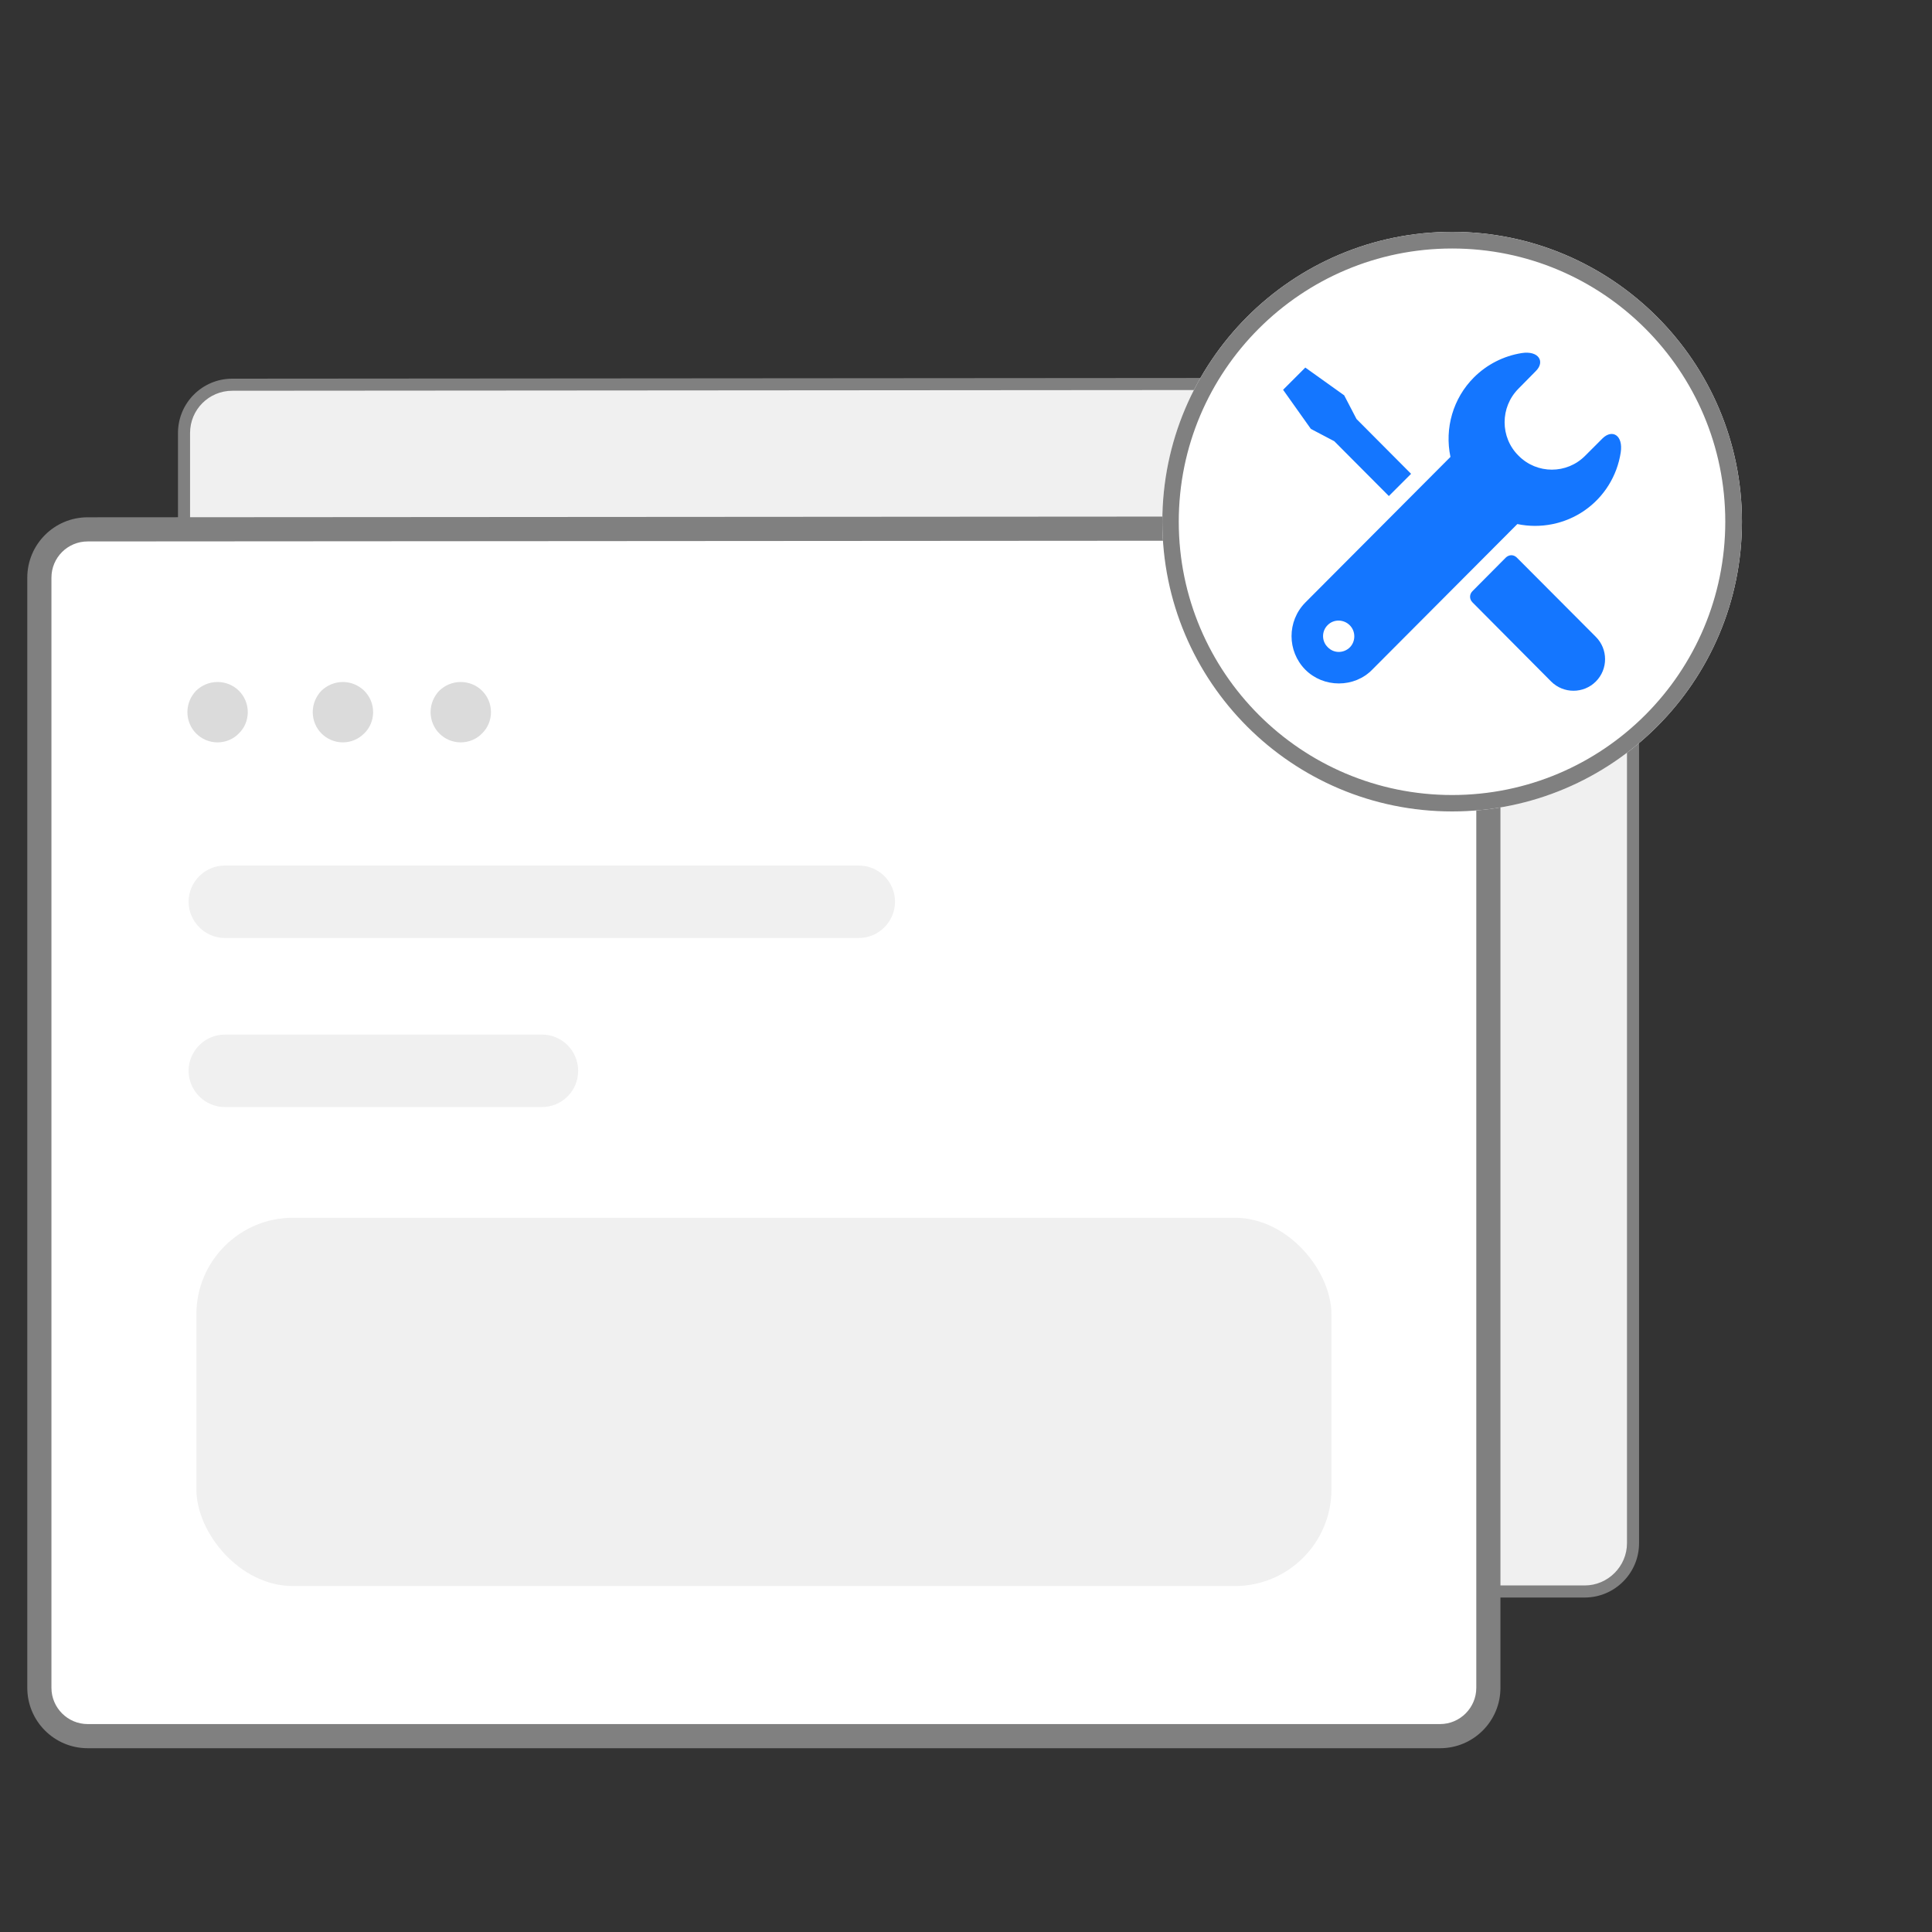 <svg width="80" height="80" viewBox="0 0 80 80" fill="none" xmlns="http://www.w3.org/2000/svg" xmlns:xlink="http://www.w3.org/1999/xlink">
	<rect x="0" y="0" width="80" height="80" fill="#333333" stroke="none"/>
	<desc>
			Created with Pixso.
	</desc>
	<defs>
		<clipPath id="clip2_1974">
			<rect id="8#维护中-under-maintenance" width="80" height="80" fill="white" fill-opacity="0"/>
		</clipPath>
	</defs>
	<g clip-path="url(#clip2_1974)">
		<path id="路径备份-6" d="M67.62 27.32L67.62 63.9C67.62 65 66.72 65.9 65.62 65.9L9.62 65.9C8.51 65.9 7.62 65 7.62 63.9L7.62 17.93C7.62 16.83 8.51 15.93 9.62 15.93L50.77 15.9L67.62 27.32Z" fill="#F0F0F0" fill-opacity="1" fill-rule="nonzero"/>
		<path id="路径备份-6" d="M50.77 15.65L50.77 16.15L9.62 16.18C8.65 16.18 7.87 16.96 7.87 17.93L7.87 63.9C7.87 64.86 8.65 65.65 9.62 65.65L65.62 65.65C66.58 65.65 67.37 64.86 67.37 63.9L67.37 30.32L67.87 30.32L67.87 63.9C67.87 65.14 66.86 66.15 65.62 66.15L9.62 66.15C8.37 66.15 7.37 65.14 7.37 63.9L7.37 17.93C7.37 16.69 8.37 15.68 9.62 15.68L50.77 15.65Z" fill="#808080" fill-opacity="1" fill-rule="nonzero"/>
		<path id="路径备份-5" d="M61.63 33.31L61.63 69.89C61.63 70.99 60.73 71.89 59.63 71.89L3.63 71.89C2.52 71.89 1.63 70.99 1.63 69.89L1.63 23.92C1.63 22.82 2.52 21.92 3.63 21.92L49.79 21.89L61.63 33.31Z" fill="#FFFFFF" fill-opacity="1" fill-rule="nonzero"/>
		<path id="路径备份-5" d="M49.28 21.39L49.29 22.39L3.63 22.42C2.8 22.42 2.13 23.09 2.13 23.92L2.13 69.89C2.13 70.71 2.8 71.39 3.63 71.39L59.63 71.39C60.46 71.39 61.13 70.71 61.13 69.89L61.13 32.81L62.13 32.81L62.13 69.89C62.13 71.27 61.01 72.39 59.63 72.39L3.63 72.39C2.25 72.39 1.13 71.27 1.13 69.89L1.13 23.92C1.13 22.54 2.25 21.42 3.63 21.42L49.28 21.39Z" fill="#808080" fill-opacity="1" fill-rule="nonzero"/>
		<path id="椭圆形备份-7" d="M9.01 28.24C8.66 28.24 8.35 28.38 8.12 28.6C7.9 28.83 7.76 29.14 7.76 29.49C7.76 29.83 7.9 30.15 8.12 30.37C8.35 30.6 8.66 30.74 9.01 30.74C9.35 30.74 9.67 30.6 9.89 30.37C10.12 30.15 10.26 29.83 10.26 29.49C10.26 29.14 10.12 28.83 9.89 28.6C9.67 28.38 9.35 28.24 9.01 28.24Z" fill="#DBDBDB" fill-opacity="1" fill-rule="nonzero"/>
		<path id="椭圆形备份-24" d="M14.2 28.24C13.85 28.24 13.54 28.38 13.31 28.6C13.09 28.83 12.95 29.14 12.95 29.49C12.95 29.83 13.09 30.15 13.31 30.37C13.54 30.6 13.85 30.74 14.2 30.74C14.54 30.74 14.85 30.6 15.08 30.37C15.31 30.15 15.45 29.83 15.45 29.49C15.45 29.14 15.31 28.83 15.08 28.6C14.85 28.38 14.54 28.24 14.2 28.24Z" fill="#DBDBDB" fill-opacity="1" fill-rule="nonzero"/>
		<path id="椭圆形备份-25" d="M19.08 28.24C18.73 28.24 18.42 28.38 18.19 28.6C17.97 28.83 17.83 29.14 17.83 29.49C17.83 29.83 17.97 30.15 18.19 30.37C18.42 30.6 18.73 30.74 19.08 30.74C19.42 30.74 19.74 30.6 19.96 30.37C20.19 30.15 20.33 29.83 20.33 29.49C20.33 29.14 20.19 28.83 19.96 28.6C19.74 28.38 19.42 28.24 19.08 28.24Z" fill="#DBDBDB" fill-opacity="1" fill-rule="nonzero"/>
		<rect id="矩形备份-6" x="8.132" y="50.425" rx="4" width="47" height="15.25" fill="#F0F0F0" fill-opacity="1"/>
		<path id="椭圆形备份-8" d="M60.13 33.6C66.75 33.6 72.13 28.23 72.13 21.6C72.13 14.98 66.75 9.6 60.13 9.6C53.5 9.6 48.13 14.98 48.13 21.6C48.13 28.23 53.5 33.6 60.13 33.6Z" fill="#FFFFFF" fill-opacity="1" fill-rule="nonzero"/>
		<path id="椭圆形备份-8" d="M60.13 9.6C53.5 9.6 48.13 14.98 48.13 21.6C48.13 28.23 53.5 33.6 60.13 33.6C66.75 33.6 72.13 28.23 72.13 21.6C72.13 14.98 66.75 9.6 60.13 9.6ZM60.13 10.29C66.38 10.29 71.44 15.36 71.44 21.6C71.44 27.85 66.38 32.92 60.13 32.92C53.88 32.92 48.81 27.85 48.81 21.6C48.81 15.36 53.88 10.29 60.13 10.29Z" fill="#808080" fill-opacity="1" fill-rule="nonzero"/>
		<path id="形状" d="M66.36 18.15L65.64 18.87C64.88 19.64 63.64 19.64 62.88 18.87C62.11 18.11 62.11 16.86 62.88 16.09L63.59 15.37C63.99 14.98 63.72 14.51 63.01 14.62C62.26 14.74 61.57 15.09 61.03 15.63C60.17 16.49 59.81 17.73 60.06 18.92L54.05 24.95C53.29 25.72 53.29 26.96 54.05 27.73C54.42 28.1 54.92 28.3 55.44 28.3C55.96 28.3 56.46 28.1 56.82 27.73L62.83 21.7C63.79 21.9 64.8 21.7 65.61 21.14C66.42 20.58 66.96 19.71 67.11 18.74C67.22 18.02 66.76 17.76 66.36 18.15ZM55.9 26.8C55.64 27.06 55.23 27.06 54.98 26.8C54.72 26.55 54.72 26.13 54.98 25.88C55.23 25.63 55.64 25.64 55.89 25.89C56.14 26.14 56.14 26.55 55.9 26.8ZM55.25 18.27L57.51 20.54L58.43 19.62L56.17 17.35L55.66 16.37L54.05 15.22L53.13 16.14L54.28 17.76L55.25 18.27ZM62.81 23.09C62.75 23.03 62.67 22.99 62.58 22.99C62.5 22.99 62.41 23.03 62.35 23.09L60.97 24.48C60.84 24.61 60.84 24.81 60.97 24.94L64.23 28.22C64.74 28.73 65.57 28.73 66.08 28.22C66.59 27.71 66.59 26.88 66.08 26.37L62.81 23.09Z" fill="#1476FF" fill-opacity="1" fill-rule="nonzero"/>
		<path id="直线-4备份-4" d="M22.44 42.84C23.27 42.84 23.94 43.51 23.94 44.34C23.94 45.17 23.27 45.84 22.44 45.84L9.31 45.84C8.49 45.84 7.81 45.17 7.81 44.34C7.81 43.51 8.49 42.84 9.31 42.84L22.44 42.84Z" fill="#F0F0F0" fill-opacity="1" fill-rule="nonzero"/>
		<path id="直线-4备份" d="M35.56 35.84C36.39 35.84 37.06 36.51 37.06 37.34C37.06 38.16 36.39 38.84 35.56 38.84L9.31 38.84C8.49 38.84 7.81 38.16 7.81 37.34C7.81 36.51 8.49 35.84 9.31 35.84L35.56 35.84Z" fill="#F0F0F0" fill-opacity="1" fill-rule="nonzero"/>
	</g>
</svg>
